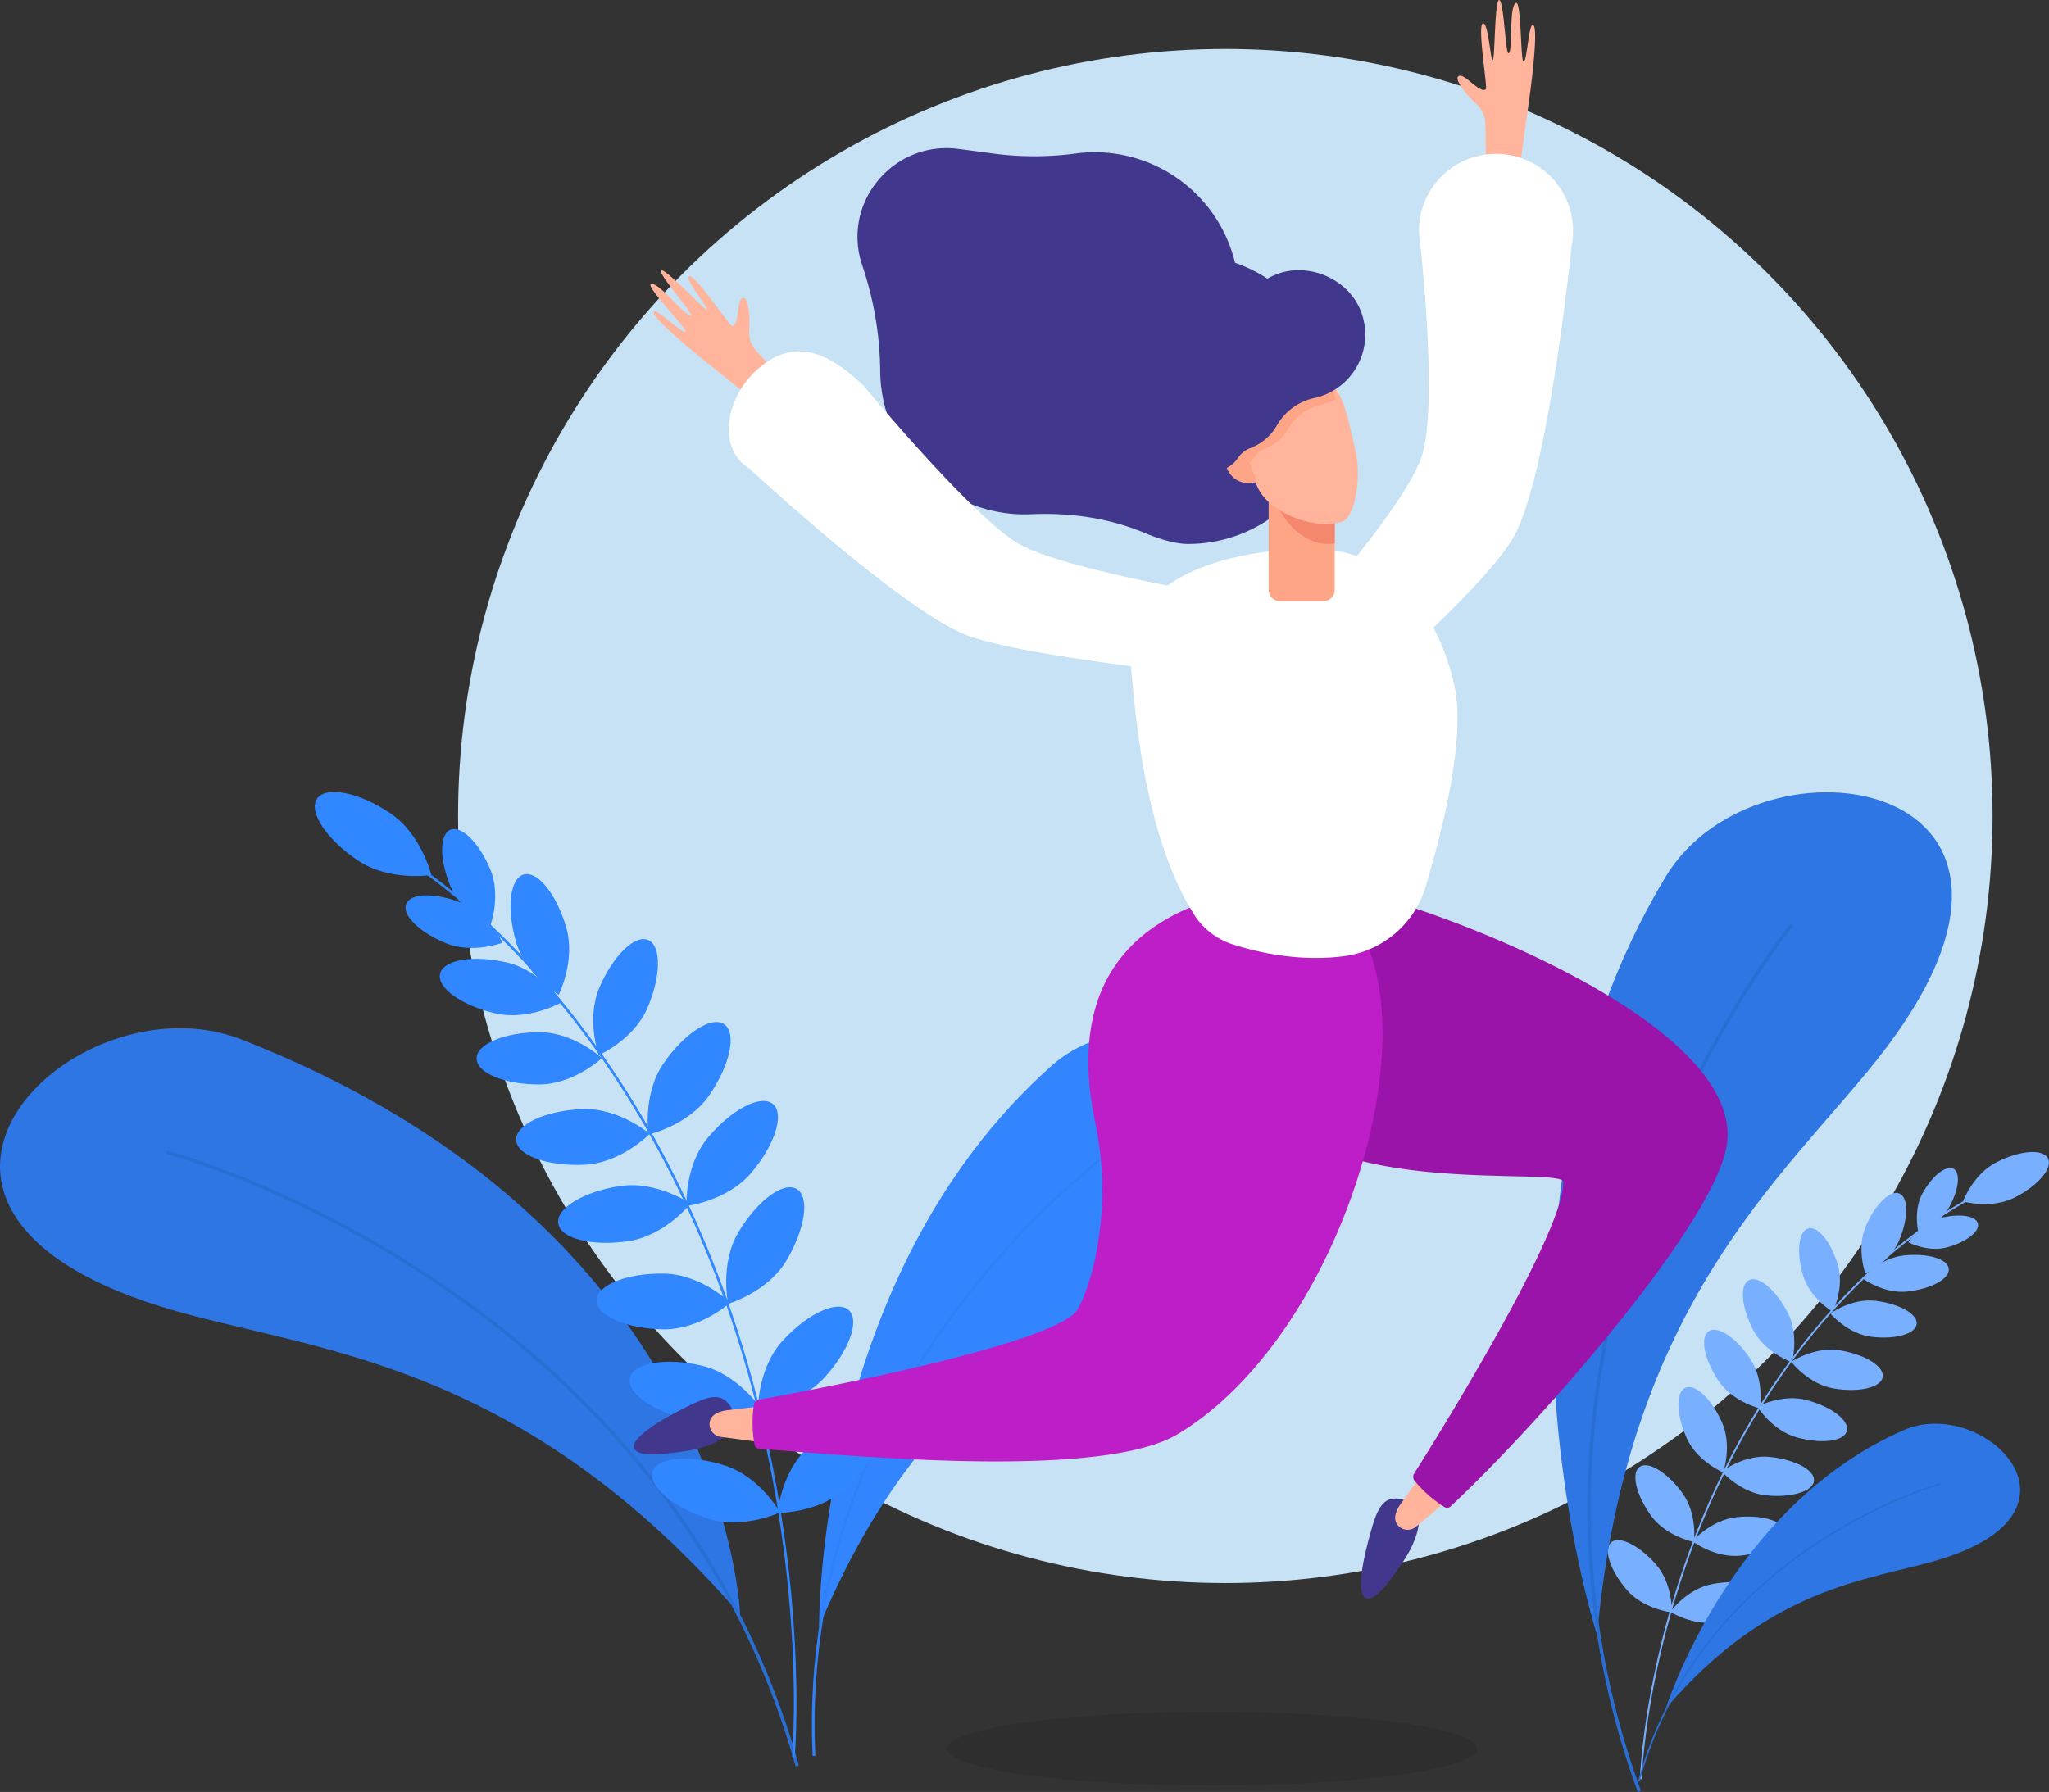 <svg id="Layer_1" data-name="Layer 1" xmlns="http://www.w3.org/2000/svg" viewBox="0 0 1026.41 897.87"><rect x="0" y="0" width="1026.41" height="897.87" fill="#333333" stroke="none"/><defs><style>.cls-1{fill:#c6e2f4;}.cls-2{fill:#3285ff;}.cls-10,.cls-11,.cls-3,.cls-6,.cls-8{fill:none;stroke-miterlimit:10;}.cls-3{stroke:#3081f8;stroke-width:1.37px;}.cls-4{isolation:isolate;opacity:0.1;}.cls-5{fill:#2d76e3;}.cls-11,.cls-6{stroke:#296ed3;}.cls-6{stroke-width:1.71px;}.cls-7{fill:#3087ff;}.cls-8{stroke:#3087ff;stroke-width:1.28px;}.cls-9{fill:#78b0ff;}.cls-10{stroke:#78b0ff;stroke-width:0.89px;}.cls-11{stroke-width:0.82px;}.cls-12{fill:#ffb49b;}.cls-13{fill:#41378c;}.cls-14{fill:#fff;}.cls-15{fill:#9b14aa;}.cls-16{fill:#be1ec8;}.cls-17{fill:#ffa587;}.cls-18{fill:#f5876e;}</style></defs><g id="Group_1498" data-name="Group 1498"><circle id="Ellipse_45" data-name="Ellipse 45" class="cls-1" cx="613.8" cy="408.86" r="384.34"/><g id="Group_1490" data-name="Group 1490"><path id="Path_2395" data-name="Path 2395" class="cls-2" d="M437.13,906.31S435.06,730.46,553.82,625c53.87-47.84,178.39,13.84,58.9,95C563.33,753.56,488.08,783.44,437.13,906.31Z" transform="translate(-26.8 -91.21)"/><path id="Path_2396" data-name="Path 2396" class="cls-3" d="M596.34,658.33S425.15,771,434.56,971" transform="translate(-26.8 -91.21)"/></g><ellipse id="Ellipse_46" data-name="Ellipse 46" class="cls-4" cx="607.11" cy="876.18" rx="132.82" ry="18.51"/><g id="Group_1491" data-name="Group 1491"><path id="Path_2397" data-name="Path 2397" class="cls-5" d="M397.54,900.21S391.48,707.33,147.64,612c-84-32.85-206.53,87-32.42,136.22C187.18,768.59,288.43,774.33,397.54,900.21Z" transform="translate(-26.8 -91.21)"/><path id="Path_2398" data-name="Path 2398" class="cls-6" d="M110.3,668.47s248,66.14,315.88,307.59" transform="translate(-26.8 -91.21)"/></g><g id="Group_1492" data-name="Group 1492"><path id="Path_2399" data-name="Path 2399" class="cls-7" d="M222.18,498.59c15.81,10.56,20.67,31.05,20.67,31.05s-20.78,3.37-36.6-7.18-25.06-24.45-20.67-31S206.37,488,222.18,498.59Z" transform="translate(-26.8 -91.21)"/><path id="Path_2400" data-name="Path 2400" class="cls-7" d="M258.47,543.78c13.33,5.38,20.08,19.79,20.08,19.79s-14.86,5.7-28.19.32S228,549.65,230.28,544.1,245.14,538.4,258.47,543.78Z" transform="translate(-26.8 -91.21)"/><path id="Path_2401" data-name="Path 2401" class="cls-7" d="M272.41,526.83c5.52,13.27,0,28.19,0,28.19s-14.49-6.6-20-19.87-5.51-25.89,0-28.19S266.89,513.55,272.41,526.83Z" transform="translate(-26.8 -91.21)"/><path id="Path_2402" data-name="Path 2402" class="cls-7" d="M280.79,573.48c16.89,3.93,27.62,19.85,27.62,19.85s-16.65,9.56-33.54,5.63-29.24-12.81-27.62-19.85S263.91,569.56,280.79,573.48Z" transform="translate(-26.8 -91.21)"/><path id="Path_2403" data-name="Path 2403" class="cls-7" d="M310.44,555.89c4.85,16.65-3.78,33.8-3.78,33.8s-16.49-9.84-21.34-26.48-3.15-31.78,3.78-33.8S305.59,539.24,310.44,555.89Z" transform="translate(-26.8 -91.21)"/><path id="Path_2404" data-name="Path 2404" class="cls-7" d="M296.89,608.39c17.34-.06,31.44,13,31.44,13s-14,13.13-31.35,13.19-31.41-5.75-31.44-13S279.55,608.45,296.89,608.39Z" transform="translate(-26.8 -91.21)"/><path id="Path_2405" data-name="Path 2405" class="cls-7" d="M318.17,646.93c18.48-.86,34.11,12.39,34.11,12.39S338,674,319.46,674.82s-33.76-4.69-34.11-12.39S299.68,647.79,318.17,646.93Z" transform="translate(-26.8 -91.21)"/><path id="Path_2406" data-name="Path 2406" class="cls-7" d="M337.51,685.48c18.3-2.73,35.2,8.86,35.2,8.86s-12.77,16-31.07,18.75-34.06-1.23-35.2-8.85S319.21,688.21,337.51,685.48Z" transform="translate(-26.8 -91.21)"/><path id="Path_2407" data-name="Path 2407" class="cls-7" d="M359.4,729.36c18.5.31,33.27,14.52,33.27,14.52s-15.23,13.71-33.73,13.4-33.4-6.81-33.27-14.52S340.9,729.05,359.4,729.36Z" transform="translate(-26.8 -91.21)"/><path id="Path_2408" data-name="Path 2408" class="cls-7" d="M327.1,585.94c-6.84,15.94-.36,34-.36,34s17.56-7.76,24.4-23.7,7-31.15.36-34S333.93,570,327.1,585.94Z" transform="translate(-26.8 -91.21)"/><path id="Path_2409" data-name="Path 2409" class="cls-7" d="M359.11,624.15c-10.47,15.25-7.46,35.52-7.46,35.52s20-4.47,30.48-19.72,13.81-31.16,7.45-35.52S369.59,608.89,359.11,624.15Z" transform="translate(-26.8 -91.21)"/><path id="Path_2410" data-name="Path 2410" class="cls-7" d="M381.67,660.91c-12,14.11-11,34.58-11,34.58S391,693.08,403,679s16.91-29.59,11-34.58S393.64,646.8,381.67,660.91Z" transform="translate(-26.8 -91.21)"/><path id="Path_2411" data-name="Path 2411" class="cls-7" d="M396.73,708.59c-9.49,15.89-5.2,35.92-5.2,35.92s19.68-5.71,29.17-21.6,11.82-32,5.2-35.92S406.22,692.71,396.73,708.59Z" transform="translate(-26.8 -91.21)"/><path id="Path_2412" data-name="Path 2412" class="cls-7" d="M378.14,775.44c18,4.12,29.55,21.07,29.55,21.07s-17.72,10.27-35.76,6.16-31.28-13.55-29.56-21.07S360.1,771.32,378.14,775.44Z" transform="translate(-26.8 -91.21)"/><path id="Path_2413" data-name="Path 2413" class="cls-7" d="M419,762.82c-12.57,13.58-12.5,34.07-12.5,34.07s20.43-1.54,33-15.12,18.15-28.84,12.49-34.07S431.51,749.23,419,762.82Z" transform="translate(-26.8 -91.21)"/><path id="Path_2414" data-name="Path 2414" class="cls-7" d="M389.92,825.5c17.62,5.64,27.65,23.51,27.65,23.51S399,857.74,381.4,852.1s-30-16.16-27.65-23.51S372.3,819.87,389.92,825.5Z" transform="translate(-26.8 -91.21)"/><path id="Path_2415" data-name="Path 2415" class="cls-7" d="M431.65,816.4C418,828.86,416.3,849.28,416.3,849.28s20.49.21,34.16-12.25,20.55-27.19,15.35-32.89S445.32,803.93,431.65,816.4Z" transform="translate(-26.8 -91.21)"/><path id="Path_2416" data-name="Path 2416" class="cls-8" d="M223.89,517.78S314.69,567,375.25,704.32s49,267.27,49,267.27" transform="translate(-26.8 -91.21)"/></g><g id="Group_1493" data-name="Group 1493"><path id="Path_2417" data-name="Path 2417" class="cls-9" d="M1026.92,673.54c-11.76,6-16.8,19.68-16.8,19.68s14.05,4,25.81-1.93,19.29-14.78,16.8-19.68S1038.69,667.57,1026.92,673.54Z" transform="translate(-26.8 -91.21)"/><path id="Path_2418" data-name="Path 2418" class="cls-9" d="M998.2,701.68c-9.63,2.61-15.46,12-15.46,12s9.77,5.15,19.4,2.54,16.55-8,15.46-12S1007.82,699.07,998.2,701.68Z" transform="translate(-26.8 -91.21)"/><path id="Path_2419" data-name="Path 2419" class="cls-9" d="M990,688.85c-4.89,8.69-2.3,19.43-2.3,19.43s10.52-3.36,15.41-12,5.93-17.38,2.31-19.42S994.89,680.16,990,688.85Z" transform="translate(-26.8 -91.21)"/><path id="Path_2420" data-name="Path 2420" class="cls-9" d="M980.37,720.3c-12,1.31-20.66,11.4-20.66,11.4s10.69,8,22.65,6.64,21.2-6.41,20.65-11.39S992.33,719,980.37,720.3Z" transform="translate(-26.8 -91.21)"/><path id="Path_2421" data-name="Path 2421" class="cls-9" d="M961.4,705.74c-4.71,11.07-.18,23.59-.18,23.59s12.17-5.41,16.88-16.48,4.79-21.63.18-23.6S966.11,694.67,961.4,705.74Z" transform="translate(-26.8 -91.21)"/><path id="Path_2422" data-name="Path 2422" class="cls-9" d="M966.41,743c-11.94-1.47-22.73,6.35-22.73,6.35s8.57,10.2,20.51,11.67,22.12-1.38,22.73-6.35S978.35,744.49,966.41,743Z" transform="translate(-26.8 -91.21)"/><path id="Path_2423" data-name="Path 2423" class="cls-9" d="M948.57,767.83c-12.66-2.12-24.52,5.72-24.52,5.72s8.67,11.27,21.33,13.38,23.65-.45,24.53-5.72S961.24,769.93,948.57,767.83Z" transform="translate(-26.8 -91.21)"/><path id="Path_2424" data-name="Path 2424" class="cls-9" d="M932.07,792.78c-12.38-3.39-25,3.2-25,3.2s7.48,12.09,19.87,15.48,23.56,2,25-3.2S944.45,796.18,932.07,792.78Z" transform="translate(-26.8 -91.21)"/><path id="Path_2425" data-name="Path 2425" class="cls-9" d="M913.37,821.21c-12.77-1.31-24.11,7.26-24.11,7.26s9.36,10.69,22.13,12,23.57-1.94,24.11-7.26S926.15,822.52,913.37,821.21Z" transform="translate(-26.8 -91.21)"/><path id="Path_2426" data-name="Path 2426" class="cls-9" d="M947.45,725.07c3.39,11.54-2.56,23.46-2.56,23.46S933.43,741.74,930,730.2s-2.24-22.05,2.56-23.46S944.05,713.53,947.45,725.07Z" transform="translate(-26.8 -91.21)"/><path id="Path_2427" data-name="Path 2427" class="cls-9" d="M922.24,748.75c6,11.37,2.22,25.08,2.22,25.08s-13.42-4.72-19.37-16.09-7-22.6-2.21-25.08S916.29,737.38,922.24,748.75Z" transform="translate(-26.8 -91.21)"/><path id="Path_2428" data-name="Path 2428" class="cls-9" d="M903.67,772.22c7.09,10.7,4.76,24.73,4.76,24.73s-13.82-3.34-20.9-14-9.22-21.78-4.76-24.73S896.59,761.51,903.67,772.22Z" transform="translate(-26.8 -91.21)"/><path id="Path_2429" data-name="Path 2429" class="cls-9" d="M889.37,803.83C894.6,815.55,890,829,890,829s-13.08-5.56-18.31-17.28-5.51-23-.63-25.17S884.14,792.1,889.37,803.83Z" transform="translate(-26.8 -91.21)"/><path id="Path_2430" data-name="Path 2430" class="cls-9" d="M896.67,851.41c-12.77,1.35-22.1,12.08-22.1,12.08s11.37,8.54,24.13,7.19,22.67-6.76,22.1-12.08S909.44,850.06,896.67,851.41Z" transform="translate(-26.8 -91.21)"/><path id="Path_2431" data-name="Path 2431" class="cls-9" d="M869.6,839.35c7.53,10.39,5.79,24.5,5.79,24.5s-13.95-2.73-21.48-13.13-10.13-21.37-5.8-24.51S862.06,829,869.6,839.35Z" transform="translate(-26.8 -91.21)"/><path id="Path_2432" data-name="Path 2432" class="cls-9" d="M884.44,884.93c-12.61,2.43-21,13.91-21,13.91s12,7.54,24.65,5.11,22-8.66,21-13.92S897,882.5,884.44,884.93Z" transform="translate(-26.8 -91.21)"/><path id="Path_2433" data-name="Path 2433" class="cls-9" d="M856.43,875.21c8.39,9.71,7.87,23.93,7.87,23.93s-14.14-1.55-22.53-11.26S829.85,867.45,833.9,864,848,865.5,856.43,875.21Z" transform="translate(-26.8 -91.21)"/><path id="Path_2434" data-name="Path 2434" class="cls-10" d="M1024.17,686.62s-66.61,26.39-119.65,116-55.79,180.08-55.79,180.08" transform="translate(-26.8 -91.21)"/></g><g id="Group_1494" data-name="Group 1494"><path id="Path_2435" data-name="Path 2435" class="cls-5" d="M826.86,910.52s-68.25-209.42,34.25-379.9c46.5-77.33,218.4-50.18,105.95,91.56C920.58,680.76,841.79,744.61,826.86,910.52Z" transform="translate(-26.8 -91.21)"/><path id="Path_2436" data-name="Path 2436" class="cls-6" d="M924.41,554.58S761.91,753.2,848,988.79" transform="translate(-26.8 -91.21)"/></g><g id="Group_1495" data-name="Group 1495"><path id="Path_2437" data-name="Path 2437" class="cls-5" d="M861.27,947.24s31.56-101.17,119.27-139.5c39.79-17.39,99.67,41.16,16.06,65.43C962,883.2,913.35,886.31,861.27,947.24Z" transform="translate(-26.8 -91.21)"/><path id="Path_2438" data-name="Path 2438" class="cls-11" d="M998.7,834.77s-119.09,32.66-151,149.06" transform="translate(-26.8 -91.21)"/></g><g id="Group_1497" data-name="Group 1497"><path id="Path_2439" data-name="Path 2439" class="cls-12" d="M771.35,177.43l-.47-24.11a14,14,0,0,0-4.67-10.13c-4.69-4.21-10.46-11.7-9.11-13.46,2.49-3.25,10.67,8.63,14,6.2,1-.73-4.63-33.2-1.3-33,2.6.17,3.61,18.45,4.77,18.31s.86-30.26,3.24-30,3.13,27.65,4.72,26.65c2.32-1.46-.07-24.1,3.77-25.18,2.59-.74,2.19,28.81,3.64,29.32,1.8.64,2.58-19.1,4.81-18.32,3.08,1.08-1.56,34.68-1.56,34.68L787.29,181Z" transform="translate(-26.8 -91.21)"/><path id="Path_2440" data-name="Path 2440" class="cls-12" d="M421.9,284.88l-16.24-17.83a14,14,0,0,1-3.57-10.57c.51-6.28-.45-15.68-2.64-16-4-.64-1.81,13.61-5.87,14.1-1.22.16-19.46-27.28-21.74-24.84-1.78,1.9,10.05,15.87,9.12,16.57s-21.43-21.39-23-19.58,16.75,22.23,14.9,22.6c-2.69.53-16.51-17.54-20.06-15.69-2.38,1.24,18.22,22.42,17.53,23.79-.87,1.7-15-12.1-16.1-10-1.49,2.9,25,24.1,25,24.1l33.59,27Z" transform="translate(-26.8 -91.21)"/><g id="Group_1496" data-name="Group 1496"><path id="Path_2441" data-name="Path 2441" class="cls-13" d="M645.47,222.89a72.37,72.37,0,0,0-70.33-55.41,69.5,69.5,0,0,0-8.65.53,157.65,157.65,0,0,1-40.31.37c-5.92-.8-12.53-1.68-19.34-2.56-32.45-4.24-58.49,26.84-48.25,57.92.12.39.25.77.38,1.16a169,169,0,0,1,8.75,52.57c0,1.49.09,3,.2,4.51a72.42,72.42,0,0,0,75.4,66.9c19.38-.86,38.74,1.8,56.64,9.26,7.71,3.22,15.63,5.62,22,5.62A72.39,72.39,0,0,0,645.47,222.9Z" transform="translate(-26.8 -91.21)"/><path id="Path_2442" data-name="Path 2442" class="cls-14" d="M814.08,214.3S802.84,326.38,785.71,359c-13.54,25.79-81.38,83.39-81.38,83.39a23.06,23.06,0,0,1-32.61.41q-.79-.78-1.5-1.62h0A23.06,23.06,0,0,1,668,414.62s61.86-66.71,71-94.89c8.71-26.71-1.4-112.38-1.4-112.38a38.6,38.6,0,0,1,47-38.15h0A38.6,38.6,0,0,1,814.08,214.3Z" transform="translate(-26.8 -91.21)"/><path id="Path_2443" data-name="Path 2443" class="cls-13" d="M731.39,843.1c-12.61-4.19-15,4.64-19.21,20.34s-5,27.58-1,28.67c3.78,1,9.16-4.53,18.21-18C740.29,857.85,739.6,845.83,731.39,843.1Z" transform="translate(-26.8 -91.21)"/><path id="Path_2444" data-name="Path 2444" class="cls-12" d="M741,827.32l-12.24,17c-3.92,5.32-3.77,9.17-1.35,11.55h0a6.43,6.43,0,0,0,8.86.18l20.33-17Z" transform="translate(-26.8 -91.21)"/><path id="Path_2445" data-name="Path 2445" class="cls-15" d="M696.11,536.93c-61.63,24.27-44.59,107.76-15.56,125,43.18,25.61,129.3,14.86,129.37,21.53.3,28.13-74.81,146.21-74.81,146.21a3.12,3.12,0,0,0,.34,3.52,60.65,60.65,0,0,0,15.18,13.29,2.6,2.6,0,0,0,3-.66c42.08-39.2,127.51-136,137.56-177.72C908,598.47,707.63,532.39,696.11,536.93Z" transform="translate(-26.8 -91.21)"/><path id="Path_2446" data-name="Path 2446" class="cls-13" d="M394.32,798.88c-5.42-12.14-13.53-7.93-28-.46s-23.73,14.91-21.81,18.63c1.8,3.48,9.53,3.71,25.61,1.27C389.44,815.4,397.85,806.78,394.32,798.88Z" transform="translate(-26.8 -91.21)"/><path id="Path_2447" data-name="Path 2447" class="cls-12" d="M412.47,795.35l-20.79,2.4c-6.57.7-9.31,3.41-9.44,6.8h0a6.44,6.44,0,0,0,5.85,6.66l26.28,3.53Z" transform="translate(-26.8 -91.21)"/><path id="Path_2448" data-name="Path 2448" class="cls-16" d="M700.1,546.74c-12.63-13-72.54-2.69-72.54-2.69-62,23.27-58.89,77.31-52,110.37,10.22,49.15-5.51,90.18-10.39,94.73-20.57,19.19-158.4,43.4-158.4,43.4a3.1,3.1,0,0,0-2.36,2.63,60.7,60.7,0,0,0,.42,20.17,2.59,2.59,0,0,0,2.51,1.76c57.32,4.63,172.74,14.71,209.53-7.37C701.13,759.13,748.07,596.28,700.1,546.74Z" transform="translate(-26.8 -91.21)"/><path id="Path_2449" data-name="Path 2449" class="cls-14" d="M699.76,570.35a49.34,49.34,0,0,0,41.11-34.65c8.43-28,20-73.67,14.71-99.84-4.9-24.41-23.78-69.7-71.15-69.7-31.6,0-95.36,9.38-91.19,57.87,2.6,30.22,7.78,87.08,31.53,125.14A35.76,35.76,0,0,0,644,564.3C656.35,568.32,677.18,573.2,699.76,570.35Z" transform="translate(-26.8 -91.21)"/><path id="Rectangle_23" data-name="Rectangle 23" class="cls-17" d="M662.27,321.18h33.15v65.58a5.69,5.69,0,0,1-5.69,5.69H668a5.7,5.7,0,0,1-5.7-5.69V321.18Z" transform="translate(-26.8 -91.21)"/><path id="Path_2450" data-name="Path 2450" class="cls-18" d="M692.11,363.75h0a20.35,20.35,0,0,0,3.31-.28V321.18H662.27v6.18C662.27,343.83,675.63,363.75,692.11,363.75Z" transform="translate(-26.8 -91.21)"/><path id="Path_2451" data-name="Path 2451" class="cls-12" d="M699.6,352.31h0c-13.55,5.18-38-4.25-43.18-17.8,0,0-11.31-20.51-10.7-28,2.8-34.46,35.68-27.8,47.67-22.44,6.84,3.05,10.18,24.41,12.1,31.65C709.22,329.76,705.53,350,699.6,352.31Z" transform="translate(-26.8 -91.21)"/><path id="Path_2452" data-name="Path 2452" class="cls-17" d="M641.39,325.79a11.69,11.69,0,0,0,15,6.82L648,310.68A11.68,11.68,0,0,0,641.39,325.79Z" transform="translate(-26.8 -91.21)"/><path id="Path_2453" data-name="Path 2453" class="cls-17" d="M693.39,284.09,652,299.9l3.48,9.09a8.66,8.66,0,0,0-4.28,11.48,8.56,8.56,0,0,0,1.63,2.4,13.08,13.08,0,0,0,2.28-2.59,11.48,11.48,0,0,1,5.59-4.34,22.67,22.67,0,0,0,11.4-9.77,25,25,0,0,1,16.21-12.09,28.49,28.49,0,0,0,4.32-1.27,31.84,31.84,0,0,0,3.45-1.62Z" transform="translate(-26.8 -91.21)"/><path id="Path_2454" data-name="Path 2454" class="cls-13" d="M665.67,228.88a32.39,32.39,0,0,0-18.21,19.36c-3.07,8.88-9.75,15.86-17.71,20.83l-.28.18a26.23,26.23,0,0,0-11.57,26.61,28.08,28.08,0,0,0,1,3.93,28.61,28.61,0,0,1,1.68,12.93,12.62,12.62,0,0,0,.73,6.14c2.69,7,10.95,10.4,18.45,7.53a15,15,0,0,0,7.23-5.8,13.11,13.11,0,0,1,6.37-4.95,25.81,25.81,0,0,0,13-11.12,28.49,28.49,0,0,1,18.48-13.78A32.54,32.54,0,0,0,710,252.19a33.44,33.44,0,0,0-1.79-5.79C701.59,230.52,681.56,222.28,665.67,228.88Z" transform="translate(-26.8 -91.21)"/><path id="Path_2455" data-name="Path 2455" class="cls-14" d="M402.22,326S476,394.57,509.49,408.87c24.21,10.35,118.2,20.26,118.2,20.26a21.65,21.65,0,0,0,26.17-15.89c.09-.38.17-.76.25-1.14h0a20.22,20.22,0,0,0-10.24-21.59S560.41,377,537.27,363.75c-23.42-13.43-77.75-79.16-77.75-79.16-21.07-20.26-37.63-22.92-54.39-7.27h0C391,290.46,385.34,315.54,402.22,326Z" transform="translate(-26.8 -91.21)"/></g></g></g></svg>